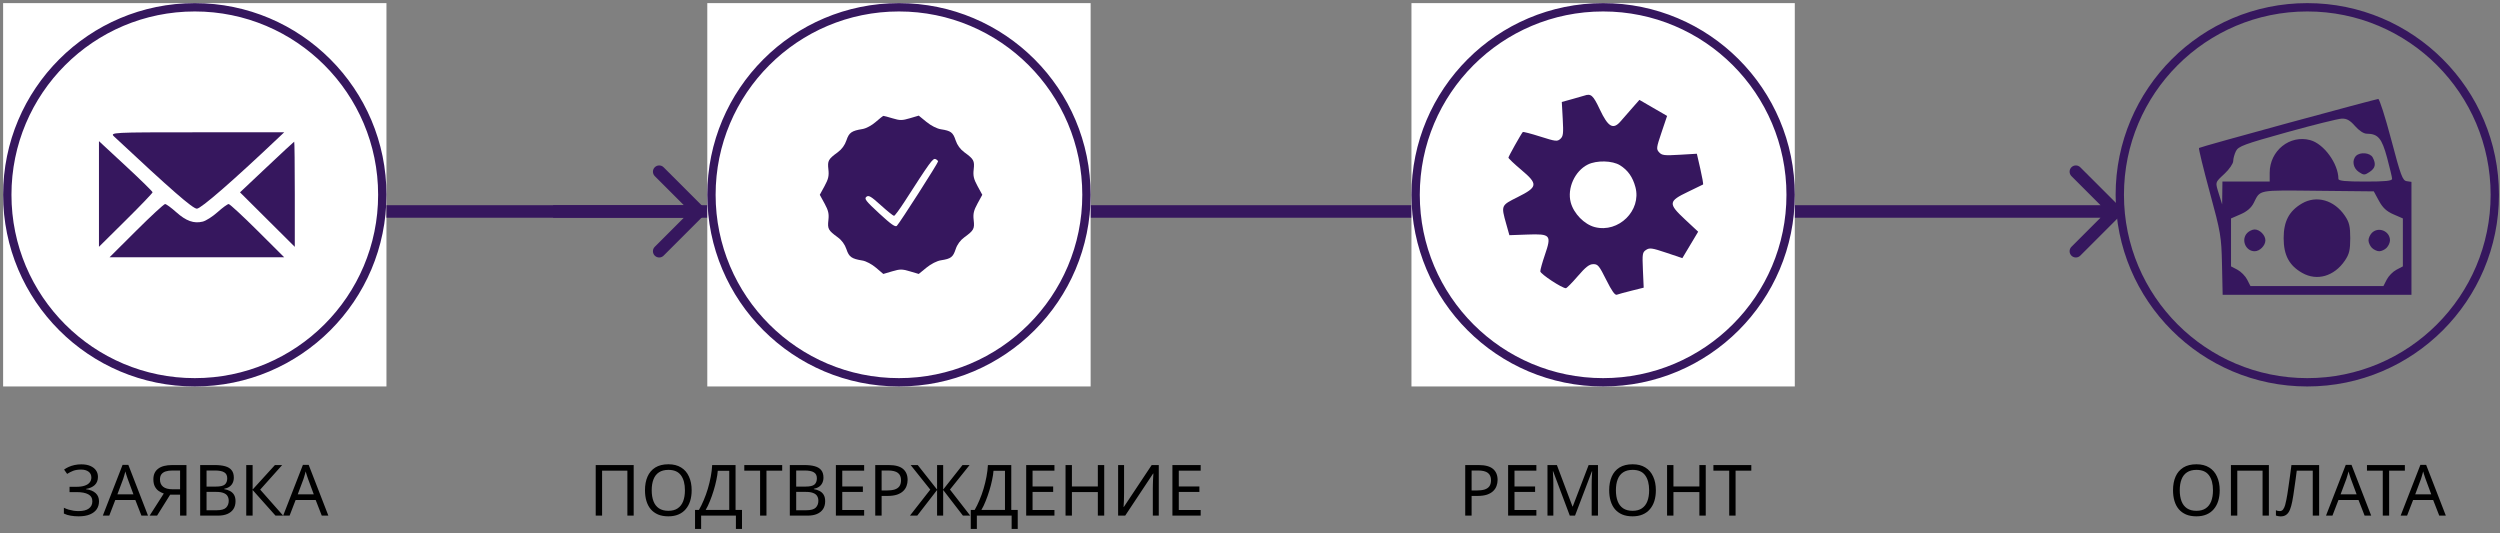 <svg width="600" height="128" viewBox="0 0 600 128" fill="none" xmlns="http://www.w3.org/2000/svg">
<rect x="0" y="0" width="600" height="128" fill="#808080" stroke="none"/>
<path d="M23.507 114.451C23.507 115.278 23.246 115.936 22.725 116.423C22.204 116.899 21.507 117.205 20.634 117.341V117.409C21.654 117.545 22.43 117.862 22.963 118.361C23.496 118.86 23.762 119.511 23.762 120.316C23.762 121.03 23.581 121.659 23.218 122.203C22.855 122.736 22.311 123.155 21.586 123.461C20.861 123.767 19.954 123.92 18.866 123.92C18.209 123.92 17.58 123.869 16.979 123.767C16.39 123.676 15.84 123.506 15.33 123.257V121.863C15.681 122.033 16.055 122.18 16.452 122.305C16.86 122.418 17.268 122.509 17.676 122.577C18.084 122.634 18.475 122.662 18.849 122.662C19.937 122.662 20.759 122.458 21.314 122.05C21.881 121.642 22.164 121.064 22.164 120.316C22.164 119.545 21.835 118.984 21.178 118.633C20.521 118.282 19.603 118.106 18.424 118.106H16.69V116.831H18.339C19.144 116.831 19.807 116.74 20.328 116.559C20.861 116.378 21.257 116.123 21.518 115.794C21.79 115.454 21.926 115.057 21.926 114.604C21.926 113.992 21.699 113.522 21.246 113.193C20.793 112.864 20.203 112.7 19.478 112.7C18.719 112.7 18.084 112.796 17.574 112.989C17.075 113.182 16.588 113.431 16.112 113.737L15.381 112.7C15.698 112.462 16.061 112.252 16.469 112.071C16.888 111.878 17.353 111.725 17.863 111.612C18.373 111.499 18.917 111.442 19.495 111.442C20.368 111.442 21.099 111.572 21.688 111.833C22.289 112.094 22.742 112.451 23.048 112.904C23.354 113.346 23.507 113.862 23.507 114.451ZM33.943 123.75L32.481 119.993H27.67L26.225 123.75H24.678L29.421 111.561H30.798L35.524 123.75H33.943ZM30.662 114.961C30.628 114.87 30.572 114.706 30.492 114.468C30.413 114.23 30.334 113.986 30.254 113.737C30.186 113.476 30.13 113.278 30.084 113.142C30.028 113.369 29.965 113.601 29.897 113.839C29.841 114.066 29.778 114.275 29.71 114.468C29.654 114.661 29.603 114.825 29.557 114.961L28.18 118.633H32.022L30.662 114.961ZM40.84 118.718L37.695 123.75H35.91L39.31 118.446C38.879 118.299 38.471 118.095 38.086 117.834C37.712 117.573 37.406 117.216 37.168 116.763C36.93 116.31 36.811 115.726 36.811 115.012C36.811 113.913 37.19 113.074 37.95 112.496C38.709 111.907 39.842 111.612 41.35 111.612H44.75V123.75H43.22V118.718H40.84ZM41.384 112.921C40.738 112.921 40.194 112.995 39.752 113.142C39.31 113.289 38.97 113.522 38.732 113.839C38.505 114.156 38.392 114.57 38.392 115.08C38.392 115.828 38.641 116.406 39.14 116.814C39.638 117.222 40.409 117.426 41.452 117.426H43.22V112.921H41.384ZM51.51 111.612C52.519 111.612 53.363 111.708 54.043 111.901C54.734 112.094 55.25 112.411 55.59 112.853C55.941 113.295 56.117 113.884 56.117 114.621C56.117 115.097 56.026 115.522 55.845 115.896C55.675 116.259 55.414 116.565 55.063 116.814C54.723 117.052 54.304 117.216 53.805 117.307V117.392C54.315 117.471 54.774 117.619 55.182 117.834C55.601 118.049 55.93 118.355 56.168 118.752C56.406 119.149 56.525 119.664 56.525 120.299C56.525 121.036 56.355 121.665 56.015 122.186C55.675 122.696 55.188 123.087 54.553 123.359C53.93 123.62 53.182 123.75 52.309 123.75H48.042V111.612H51.51ZM51.816 116.78C52.859 116.78 53.573 116.616 53.958 116.287C54.343 115.947 54.536 115.448 54.536 114.791C54.536 114.122 54.298 113.646 53.822 113.363C53.357 113.068 52.609 112.921 51.578 112.921H49.572V116.78H51.816ZM49.572 118.055V122.458H52.02C53.097 122.458 53.845 122.248 54.264 121.829C54.683 121.41 54.893 120.86 54.893 120.18C54.893 119.749 54.797 119.375 54.604 119.058C54.423 118.741 54.111 118.497 53.669 118.327C53.238 118.146 52.649 118.055 51.901 118.055H49.572ZM67.956 123.75H66.12L60.629 117.596V123.75H59.099V111.612H60.629V117.494L65.984 111.612H67.718L62.448 117.511L67.956 123.75ZM77.224 123.75L75.761 119.993H70.951L69.505 123.75H67.959L72.701 111.561H74.079L78.805 123.75H77.224ZM73.942 114.961C73.909 114.87 73.852 114.706 73.772 114.468C73.693 114.23 73.614 113.986 73.534 113.737C73.466 113.476 73.41 113.278 73.365 113.142C73.308 113.369 73.246 113.601 73.177 113.839C73.121 114.066 73.058 114.275 72.99 114.468C72.934 114.661 72.883 114.825 72.838 114.961L71.46 118.633H75.302L73.942 114.961Z" fill="black"/>
<path d="M142.972 123.75V111.612H152.084V123.75H150.571V112.955H144.502V123.75H142.972ZM165.998 117.664C165.998 118.605 165.879 119.46 165.641 120.231C165.403 120.99 165.046 121.648 164.57 122.203C164.105 122.758 163.521 123.183 162.819 123.478C162.127 123.773 161.323 123.92 160.405 123.92C159.453 123.92 158.625 123.773 157.923 123.478C157.22 123.172 156.636 122.747 156.172 122.203C155.707 121.648 155.361 120.985 155.135 120.214C154.908 119.443 154.795 118.588 154.795 117.647C154.795 116.4 154.999 115.312 155.407 114.383C155.815 113.454 156.432 112.728 157.26 112.207C158.098 111.686 159.152 111.425 160.422 111.425C161.634 111.425 162.654 111.686 163.482 112.207C164.309 112.717 164.932 113.442 165.352 114.383C165.782 115.312 165.998 116.406 165.998 117.664ZM156.41 117.664C156.41 118.684 156.551 119.562 156.835 120.299C157.118 121.036 157.554 121.602 158.144 121.999C158.744 122.396 159.498 122.594 160.405 122.594C161.323 122.594 162.071 122.396 162.649 121.999C163.238 121.602 163.674 121.036 163.958 120.299C164.241 119.562 164.383 118.684 164.383 117.664C164.383 116.134 164.065 114.938 163.431 114.077C162.796 113.204 161.793 112.768 160.422 112.768C159.504 112.768 158.744 112.966 158.144 113.363C157.554 113.748 157.118 114.309 156.835 115.046C156.551 115.771 156.41 116.644 156.41 117.664ZM176.533 111.612V122.39H178.08V126.946H176.618V123.75H168.271V126.946H166.809V122.39H167.744C168.152 121.687 168.537 120.9 168.9 120.027C169.274 119.154 169.603 118.242 169.886 117.29C170.169 116.327 170.402 115.363 170.583 114.4C170.764 113.437 170.878 112.507 170.923 111.612H176.533ZM172.266 112.989C172.221 113.646 172.107 114.389 171.926 115.216C171.756 116.043 171.535 116.893 171.263 117.766C171.002 118.627 170.708 119.46 170.379 120.265C170.062 121.07 169.722 121.778 169.359 122.39H175.02V112.989H172.266ZM183.952 123.75H182.422V112.955H178.631V111.612H187.726V112.955H183.952V123.75ZM193.024 111.612C194.033 111.612 194.877 111.708 195.557 111.901C196.249 112.094 196.764 112.411 197.104 112.853C197.456 113.295 197.631 113.884 197.631 114.621C197.631 115.097 197.541 115.522 197.359 115.896C197.189 116.259 196.929 116.565 196.577 116.814C196.237 117.052 195.818 117.216 195.319 117.307V117.392C195.829 117.471 196.288 117.619 196.696 117.834C197.116 118.049 197.444 118.355 197.682 118.752C197.92 119.149 198.039 119.664 198.039 120.299C198.039 121.036 197.869 121.665 197.529 122.186C197.189 122.696 196.702 123.087 196.067 123.359C195.444 123.62 194.696 123.75 193.823 123.75H189.556V111.612H193.024ZM193.33 116.78C194.373 116.78 195.087 116.616 195.472 116.287C195.858 115.947 196.05 115.448 196.05 114.791C196.05 114.122 195.812 113.646 195.336 113.363C194.872 113.068 194.124 112.921 193.092 112.921H191.086V116.78H193.33ZM191.086 118.055V122.458H193.534C194.611 122.458 195.359 122.248 195.778 121.829C196.198 121.41 196.407 120.86 196.407 120.18C196.407 119.749 196.311 119.375 196.118 119.058C195.937 118.741 195.625 118.497 195.183 118.327C194.753 118.146 194.163 118.055 193.415 118.055H191.086ZM207.396 123.75H200.613V111.612H207.396V112.955H202.143V116.746H207.09V118.072H202.143V122.407H207.396V123.75ZM213.272 111.612C214.859 111.612 216.015 111.924 216.74 112.547C217.465 113.17 217.828 114.049 217.828 115.182C217.828 115.681 217.743 116.162 217.573 116.627C217.414 117.08 217.148 117.488 216.774 117.851C216.4 118.214 215.901 118.503 215.278 118.718C214.655 118.922 213.89 119.024 212.983 119.024H211.589V123.75H210.059V111.612H213.272ZM213.136 112.921H211.589V117.715H212.813C213.584 117.715 214.224 117.636 214.734 117.477C215.244 117.307 215.624 117.041 215.873 116.678C216.122 116.315 216.247 115.839 216.247 115.25C216.247 114.468 215.998 113.884 215.499 113.499C215 113.114 214.213 112.921 213.136 112.921ZM223.267 117.511L218.558 111.612H220.258L224.899 117.494V111.612H226.361V117.494L231.002 111.612H232.702L227.993 117.494L232.855 123.75H231.104L226.361 117.596V123.75H224.899V117.596L220.139 123.75H218.388L223.267 117.511ZM242.707 111.612V122.39H244.254V126.946H242.792V123.75H234.445V126.946H232.983V122.39H233.918C234.326 121.687 234.711 120.9 235.074 120.027C235.448 119.154 235.777 118.242 236.06 117.29C236.343 116.327 236.576 115.363 236.757 114.4C236.938 113.437 237.052 112.507 237.097 111.612H242.707ZM238.44 112.989C238.395 113.646 238.281 114.389 238.1 115.216C237.93 116.043 237.709 116.893 237.437 117.766C237.176 118.627 236.882 119.46 236.553 120.265C236.236 121.07 235.896 121.778 235.533 122.39H241.194V112.989H238.44ZM253.067 123.75H246.284V111.612H253.067V112.955H247.814V116.746H252.761V118.072H247.814V122.407H253.067V123.75ZM265.012 123.75H263.482V118.089H257.26V123.75H255.73V111.612H257.26V116.746H263.482V111.612H265.012V123.75ZM268.348 111.612H269.776V118.276C269.776 118.559 269.77 118.871 269.759 119.211C269.759 119.54 269.753 119.868 269.742 120.197C269.73 120.526 269.713 120.82 269.691 121.081C269.679 121.33 269.668 121.523 269.657 121.659H269.725L276.406 111.612H278.106V123.75H276.678V117.154C276.678 116.848 276.683 116.519 276.695 116.168C276.706 115.805 276.717 115.46 276.729 115.131C276.751 114.791 276.768 114.491 276.78 114.23C276.791 113.969 276.802 113.777 276.814 113.652H276.746L270.048 123.75H268.348V111.612ZM288.162 123.75H281.379V111.612H288.162V112.955H282.909V116.746H287.856V118.072H282.909V122.407H288.162V123.75Z" fill="black"/>
<path d="M532.729 117.664C532.729 118.605 532.61 119.46 532.372 120.231C532.134 120.99 531.777 121.648 531.301 122.203C530.836 122.758 530.252 123.183 529.55 123.478C528.858 123.773 528.054 123.92 527.136 123.92C526.184 123.92 525.356 123.773 524.654 123.478C523.951 123.172 523.367 122.747 522.903 122.203C522.438 121.648 522.092 120.985 521.866 120.214C521.639 119.443 521.526 118.588 521.526 117.647C521.526 116.4 521.73 115.312 522.138 114.383C522.546 113.454 523.163 112.728 523.991 112.207C524.829 111.686 525.883 111.425 527.153 111.425C528.365 111.425 529.385 111.686 530.213 112.207C531.04 112.717 531.663 113.442 532.083 114.383C532.513 115.312 532.729 116.406 532.729 117.664ZM523.141 117.664C523.141 118.684 523.282 119.562 523.566 120.299C523.849 121.036 524.285 121.602 524.875 121.999C525.475 122.396 526.229 122.594 527.136 122.594C528.054 122.594 528.802 122.396 529.38 121.999C529.969 121.602 530.405 121.036 530.689 120.299C530.972 119.562 531.114 118.684 531.114 117.664C531.114 116.134 530.796 114.938 530.162 114.077C529.527 113.204 528.524 112.768 527.153 112.768C526.235 112.768 525.475 112.966 524.875 113.363C524.285 113.748 523.849 114.309 523.566 115.046C523.282 115.771 523.141 116.644 523.141 117.664ZM535.419 123.75V111.612H544.531V123.75H543.018V112.955H536.949V123.75H535.419ZM556.592 123.75H555.062V112.955H551.22C551.14 113.578 551.055 114.236 550.965 114.927C550.874 115.607 550.778 116.281 550.676 116.95C550.585 117.619 550.494 118.248 550.404 118.837C550.313 119.426 550.222 119.942 550.132 120.384C549.984 121.143 549.803 121.789 549.588 122.322C549.372 122.855 549.083 123.257 548.721 123.529C548.369 123.801 547.905 123.937 547.327 123.937C547.134 123.937 546.936 123.914 546.732 123.869C546.539 123.835 546.369 123.79 546.222 123.733V122.458C546.346 122.515 546.488 122.566 546.647 122.611C546.805 122.645 546.975 122.662 547.157 122.662C547.497 122.662 547.763 122.526 547.956 122.254C548.16 121.971 548.318 121.625 548.432 121.217C548.545 120.798 548.641 120.384 548.721 119.976C548.789 119.647 548.868 119.211 548.959 118.667C549.049 118.112 549.146 117.466 549.248 116.729C549.361 115.992 549.474 115.193 549.588 114.332C549.712 113.459 549.831 112.553 549.945 111.612H556.592V123.75ZM567.506 123.75L566.044 119.993H561.233L559.788 123.75H558.241L562.984 111.561H564.361L569.087 123.75H567.506ZM564.225 114.961C564.191 114.87 564.134 114.706 564.055 114.468C563.975 114.23 563.896 113.986 563.817 113.737C563.749 113.476 563.692 113.278 563.647 113.142C563.59 113.369 563.528 113.601 563.46 113.839C563.403 114.066 563.341 114.275 563.273 114.468C563.216 114.661 563.165 114.825 563.12 114.961L561.743 118.633H565.585L564.225 114.961ZM573.394 123.75H571.864V112.955H568.073V111.612H577.168V112.955H573.394V123.75ZM585.419 123.75L583.957 119.993H579.146L577.701 123.75H576.154L580.897 111.561H582.274L587 123.75H585.419ZM582.138 114.961C582.104 114.87 582.047 114.706 581.968 114.468C581.888 114.23 581.809 113.986 581.73 113.737C581.662 113.476 581.605 113.278 581.56 113.142C581.503 113.369 581.441 113.601 581.373 113.839C581.316 114.066 581.254 114.275 581.186 114.468C581.129 114.661 581.078 114.825 581.033 114.961L579.656 118.633H583.498L582.138 114.961Z" fill="black"/>
<path d="M354.867 111.612C356.454 111.612 357.61 111.924 358.335 112.547C359.06 113.17 359.423 114.049 359.423 115.182C359.423 115.681 359.338 116.162 359.168 116.627C359.009 117.08 358.743 117.488 358.369 117.851C357.995 118.214 357.496 118.503 356.873 118.718C356.25 118.922 355.485 119.024 354.578 119.024H353.184V123.75H351.654V111.612H354.867ZM354.731 112.921H353.184V117.715H354.408C355.179 117.715 355.819 117.636 356.329 117.477C356.839 117.307 357.219 117.041 357.468 116.678C357.717 116.315 357.842 115.839 357.842 115.25C357.842 114.468 357.593 113.884 357.094 113.499C356.595 113.114 355.808 112.921 354.731 112.921ZM368.73 123.75H361.947V111.612H368.73V112.955H363.477V116.746H368.424V118.072H363.477V122.407H368.73V123.75ZM376.748 123.75L372.753 113.108H372.685C372.708 113.335 372.725 113.624 372.736 113.975C372.759 114.326 372.776 114.712 372.787 115.131C372.798 115.539 372.804 115.958 372.804 116.389V123.75H371.393V111.612H373.654L377.394 121.557H377.462L381.27 111.612H383.514V123.75H382.001V116.287C382.001 115.89 382.007 115.499 382.018 115.114C382.029 114.717 382.046 114.349 382.069 114.009C382.092 113.658 382.109 113.363 382.12 113.125H382.052L378.006 123.75H376.748ZM397.407 117.664C397.407 118.605 397.288 119.46 397.05 120.231C396.812 120.99 396.455 121.648 395.979 122.203C395.514 122.758 394.931 123.183 394.228 123.478C393.537 123.773 392.732 123.92 391.814 123.92C390.862 123.92 390.035 123.773 389.332 123.478C388.629 123.172 388.046 122.747 387.581 122.203C387.116 121.648 386.771 120.985 386.544 120.214C386.317 119.443 386.204 118.588 386.204 117.647C386.204 116.4 386.408 115.312 386.816 114.383C387.224 113.454 387.842 112.728 388.669 112.207C389.508 111.686 390.562 111.425 391.831 111.425C393.044 111.425 394.064 111.686 394.891 112.207C395.718 112.717 396.342 113.442 396.761 114.383C397.192 115.312 397.407 116.406 397.407 117.664ZM387.819 117.664C387.819 118.684 387.961 119.562 388.244 120.299C388.527 121.036 388.964 121.602 389.553 121.999C390.154 122.396 390.907 122.594 391.814 122.594C392.732 122.594 393.48 122.396 394.058 121.999C394.647 121.602 395.084 121.036 395.367 120.299C395.65 119.562 395.792 118.684 395.792 117.664C395.792 116.134 395.475 114.938 394.84 114.077C394.205 113.204 393.202 112.768 391.831 112.768C390.913 112.768 390.154 112.966 389.553 113.363C388.964 113.748 388.527 114.309 388.244 115.046C387.961 115.771 387.819 116.644 387.819 117.664ZM409.379 123.75H407.849V118.089H401.627V123.75H400.097V111.612H401.627V116.746H407.849V111.612H409.379V123.75ZM416.54 123.75H415.01V112.955H411.219V111.612H420.314V112.955H416.54V123.75Z" fill="black"/>
<rect width="92" height="92" transform="translate(0.75 0.75)" fill="white"/>
<circle cx="46.75" cy="46.75" r="45" stroke="#36175E" stroke-width="2"/>
<path fill-rule="evenodd" clip-rule="evenodd" d="M27.403 32.781C41.129 45.609 46.262 50.083 47.254 50.083C48.227 50.083 55.932 43.382 66.82 33.063L68.207 31.75H47.253C26.816 31.75 26.326 31.776 27.403 32.781ZM23.75 46.554V59.232L30.184 52.861C33.724 49.357 36.619 46.337 36.619 46.148C36.619 45.96 33.724 43.122 30.184 39.841L23.75 33.877V46.554ZM64.036 40.094L57.601 46.162L64.176 52.703L70.75 59.244V46.608C70.75 39.658 70.687 33.984 70.61 33.999C70.533 34.013 67.575 36.756 64.036 40.094ZM32.702 55.361L26.286 61.75H47.25H68.214L61.798 55.361C58.269 51.847 55.156 48.972 54.881 48.972C54.605 48.972 53.411 49.841 52.227 50.903C51.044 51.964 49.44 52.991 48.663 53.185C46.538 53.714 44.659 53.043 42.273 50.903C41.089 49.841 39.895 48.972 39.619 48.972C39.344 48.972 36.231 51.847 32.702 55.361Z" fill="#36175E"/>
<path d="M508.811 51.811C509.396 51.225 509.396 50.275 508.811 49.689L499.265 40.143C498.679 39.558 497.729 39.558 497.143 40.143C496.558 40.729 496.558 41.679 497.143 42.265L505.629 50.75L497.143 59.235C496.558 59.821 496.558 60.771 497.143 61.357C497.729 61.942 498.679 61.942 499.265 61.357L508.811 51.811ZM132.75 52.25L507.75 52.25L507.75 49.25L132.75 49.25L132.75 52.25Z" fill="#36175E"/>
<path d="M168.811 51.811C169.396 51.225 169.396 50.275 168.811 49.689L159.265 40.143C158.679 39.558 157.729 39.558 157.143 40.143C156.558 40.729 156.558 41.679 157.143 42.265L165.629 50.75L157.143 59.235C156.558 59.821 156.558 60.771 157.143 61.357C157.729 61.942 158.679 61.942 159.265 61.357L168.811 51.811ZM92.75 52.25L167.75 52.25L167.75 49.25L92.75 49.25L92.75 52.25Z" fill="#36175E"/>
<rect width="92" height="92" transform="translate(169.75 0.75)" fill="white"/>
<circle cx="215.75" cy="46.75" r="45" stroke="#36175E" stroke-width="2"/>
<path fill-rule="evenodd" clip-rule="evenodd" d="M210.164 29.273C209.216 30.107 207.87 30.827 206.993 30.968C204.385 31.387 203.76 31.828 203.146 33.681C202.768 34.822 202.024 35.843 201.055 36.547C198.78 38.203 198.578 38.573 198.815 40.666C198.989 42.201 198.809 42.979 197.891 44.661L196.75 46.749L197.891 48.837C198.809 50.518 198.989 51.296 198.815 52.831C198.578 54.924 198.78 55.295 201.055 56.95C202.024 57.654 202.768 58.676 203.146 59.817C203.759 61.668 204.386 62.11 206.986 62.528C207.846 62.666 209.259 63.417 210.248 64.261L211.994 65.75L214.122 65.12C216.009 64.561 216.49 64.561 218.374 65.119L220.499 65.748L222.354 64.233C223.457 63.332 224.866 62.618 225.831 62.469C228.226 62.102 228.721 61.728 229.36 59.796C229.731 58.676 230.483 57.65 231.445 56.95C233.72 55.295 233.922 54.924 233.685 52.831C233.511 51.296 233.691 50.518 234.609 48.837L235.75 46.749L234.609 44.661C233.691 42.979 233.511 42.201 233.685 40.666C233.922 38.573 233.72 38.203 231.445 36.547C230.483 35.848 229.731 34.822 229.36 33.702C228.721 31.77 228.226 31.395 225.831 31.028C224.866 30.88 223.457 30.166 222.354 29.264L220.499 27.75L218.37 28.38C216.506 28.932 215.993 28.935 214.238 28.404C213.135 28.071 212.139 27.804 212.022 27.811C211.906 27.818 211.07 28.476 210.164 29.273ZM225.128 38.758C225.128 39.15 215.987 53.434 215.25 54.195C214.887 54.57 213.861 53.851 211.024 51.231C207.793 48.247 207.367 47.699 207.925 47.237C208.472 46.785 209.009 47.097 211.397 49.254C212.95 50.657 214.374 51.805 214.561 51.805C214.747 51.805 215.906 50.241 217.135 48.329C223.211 38.881 223.894 37.94 224.508 38.175C224.849 38.306 225.128 38.568 225.128 38.758Z" fill="#36175E"/>
<circle cx="553.75" cy="46.75" r="45" stroke="#36175E" stroke-width="2"/>
<path fill-rule="evenodd" clip-rule="evenodd" d="M549.118 29.531C537.498 32.693 527.887 35.387 527.76 35.516C527.632 35.646 528.787 40.393 530.326 46.066C532.992 55.889 533.132 56.72 533.282 63.565L533.438 70.75H556.094H578.75V57.2V43.649L577.618 43.482C576.611 43.333 576.202 42.24 573.897 33.517C572.474 28.128 571.069 23.732 570.776 23.75C570.484 23.768 560.737 26.369 549.118 29.531ZM565.208 30.25C566.165 31.347 567.287 32.083 568.009 32.087C570.733 32.105 571.632 33.161 572.894 37.828C573.554 40.271 574.098 42.564 574.102 42.923C574.108 43.411 572.482 43.576 567.666 43.576C562.856 43.576 561.222 43.41 561.219 42.923C561.203 39.288 557.742 34.527 554.465 33.632C549.556 32.292 544.726 36.17 544.726 41.451V43.576H539.055H533.384L533.349 46.32L533.315 49.063L532.584 46.712C531.62 43.611 531.547 43.891 533.9 41.684C535.034 40.62 535.965 39.259 535.969 38.658C535.973 38.058 536.269 36.98 536.627 36.263C537.204 35.108 538.598 34.593 548.864 31.739C555.235 29.968 561.16 28.497 562.03 28.47C563.222 28.433 564.002 28.871 565.208 30.25ZM565.45 37.41C564.41 38.463 564.739 40.355 566.12 41.273C567.314 42.065 567.503 42.065 568.697 41.273C570.086 40.35 570.295 39.389 569.453 37.793C568.848 36.648 566.43 36.416 565.45 37.41ZM570.942 48.195C571.851 49.864 572.771 50.721 574.432 51.442L576.688 52.423V58.176V63.93L575.15 64.736C574.304 65.179 573.255 66.243 572.817 67.101L572.022 68.66H556.067H540.112L539.317 67.101C538.879 66.243 537.83 65.179 536.984 64.736L535.446 63.93V58.176V52.423L537.737 51.427C539.286 50.754 540.308 49.872 540.894 48.703C542.509 45.481 541.684 45.638 556.256 45.789L569.709 45.928L570.942 48.195ZM552.443 48.85C549.375 50.655 548.076 53.127 548.076 57.163C548.076 61.234 549.402 63.72 552.52 65.496C556.069 67.519 560.216 66.32 562.778 62.53C563.825 60.981 564.058 60.005 564.058 57.163C564.058 54.321 563.825 53.345 562.778 51.796C560.215 48.005 555.949 46.789 552.443 48.85ZM539.349 55.894C537.786 57.479 538.918 60.298 541.117 60.298C542.347 60.298 543.694 58.932 543.694 57.686C543.694 56.439 542.347 55.073 541.117 55.073C540.591 55.073 539.795 55.442 539.349 55.894ZM569.249 55.894C568.804 56.346 568.44 57.152 568.44 57.686C568.44 58.219 568.804 59.026 569.249 59.477C569.695 59.929 570.491 60.298 571.017 60.298C571.544 60.298 572.339 59.929 572.785 59.477C573.23 59.026 573.595 58.219 573.595 57.686C573.595 55.456 570.813 54.309 569.249 55.894Z" fill="#36175E"/>
<rect width="92" height="92" transform="translate(338.75 0.75)" fill="white"/>
<circle cx="384.75" cy="46.75" r="45" stroke="#36175E" stroke-width="2"/>
<path fill-rule="evenodd" clip-rule="evenodd" d="M380.226 22.953C379.979 23.039 378.664 23.416 377.305 23.791L374.832 24.473L375.057 28.545C375.251 32.06 375.172 32.716 374.483 33.335C373.746 33.997 373.373 33.954 369.658 32.775C367.444 32.071 365.559 31.583 365.468 31.689C365.009 32.228 362.022 37.558 362.022 37.838C362.022 38.017 363.407 39.33 365.099 40.755C369.189 44.202 369.097 44.878 364.212 47.319C362.249 48.3 361.255 48.789 360.903 49.569C360.539 50.374 360.858 51.487 361.499 53.766L362.252 56.445L366.593 56.291C372.15 56.093 372.409 56.396 370.777 61.164C370.165 62.953 369.667 64.734 369.672 65.12C369.68 65.746 374.886 69.179 375.814 69.169C376.015 69.167 377.293 67.873 378.653 66.294C380.55 64.091 381.413 63.417 382.364 63.396C383.48 63.37 383.794 63.748 385.503 67.172C386.838 69.846 387.591 70.903 388.04 70.732C388.391 70.598 389.985 70.163 391.582 69.764L394.486 69.039L394.3 64.816C394.128 60.897 394.183 60.547 395.068 59.971C395.91 59.423 396.474 59.503 399.894 60.651L403.767 61.952L405.662 58.781L407.558 55.611L404.416 52.679C400.324 48.861 400.382 48.301 405.094 46.045C406.991 45.136 408.627 44.342 408.73 44.28C408.832 44.217 408.54 42.531 408.08 40.532L407.245 36.897L403.098 37.144C399.434 37.361 398.862 37.292 398.192 36.558C397.479 35.774 397.512 35.497 398.769 31.774L400.103 27.822L396.781 25.898L393.458 23.973L391.742 25.918C390.798 26.988 389.537 28.432 388.94 29.126C387.159 31.196 385.953 30.503 383.954 26.262C382.338 22.833 381.843 22.394 380.226 22.953ZM388.808 39.669C390.697 40.849 391.861 42.503 392.504 44.92C393.995 50.519 388.452 55.974 382.762 54.508C380.226 53.855 377.688 51.254 376.976 48.578C376.077 45.198 377.943 41.05 381.065 39.494C383.191 38.434 386.97 38.519 388.808 39.669Z" fill="#36175E"/>
</svg>
